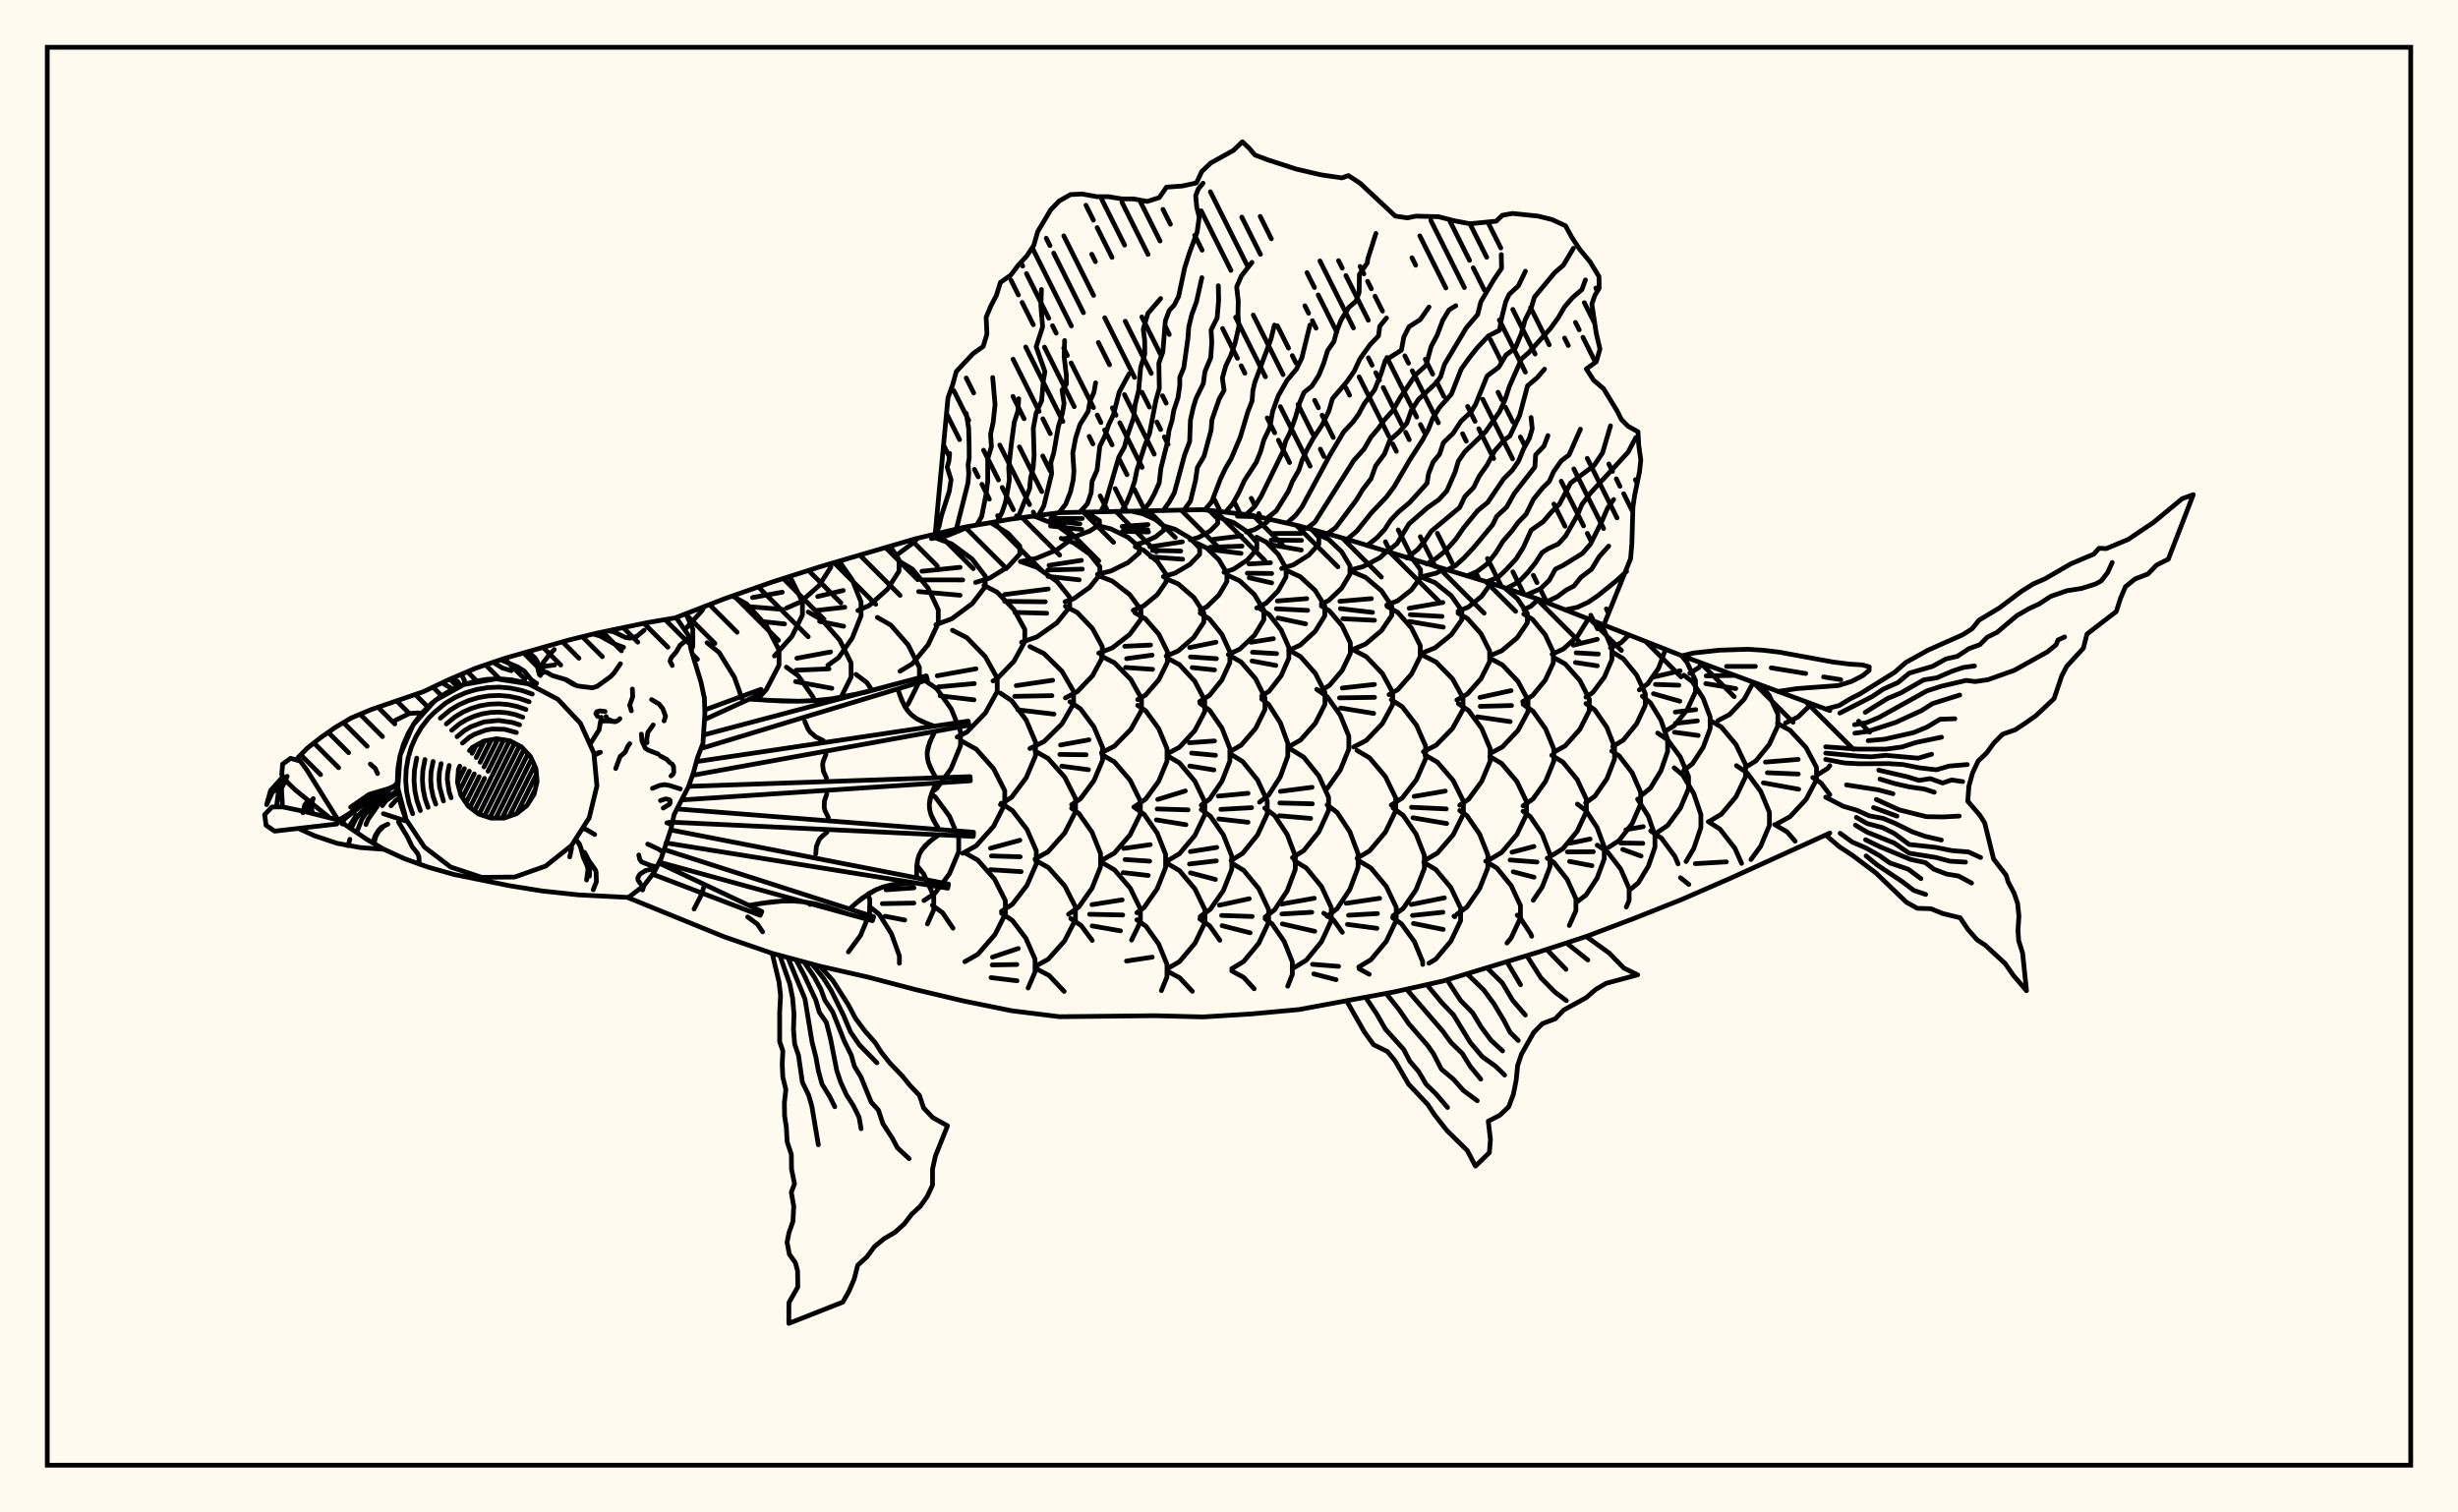 <svg xmlns="http://www.w3.org/2000/svg" width="520" height="320"><rect x="0" y="0" width="520" height="320" fill="floralwhite"/><rect x="10" y="10" width="500" height="300" stroke="black" stroke-width="1" fill="none"/><path stroke="black" stroke-width="1" fill="none" stroke-linecap="round" stroke-linejoin="round" d="
M 143.06 130.65 153.22 126.7 163.35 123.15 173.48 119.91 193.74 113.97 203.87 111.57 214 109.81 224.13 108.47 254.53 107.83 264.66 108.98 274.79 111.26 284.92 114.08 315.31 123.34 325.45 126.79 355.84 138.75 387.11 150.34 
M 387.11 176.26 365.97 185.87 355.84 190.28 345.71 194.31 335.58 198.14 325.45 201.45 305.18 207.59 295.05 209.85 274.79 213.6 264.66 214.53 254.53 215.16 244.4 214.9 224.13 215.11 214 213.85 203.87 211.79 193.74 209.39 183.61 206.73 173.48 204.43 163.35 201.7 153.22 198.21 132.95 189.95 
M 146.23 137.54 146.57 136.78 146.57 133.13 145.12 129.85 
M 144.85 133.26 148.56 129.14 148.96 128.36 
M 157.19 148.44 155.38 143.31 152.12 138.04 149.57 135.98 
M 160.18 148.03 162.11 145.92 164.81 140.73 164.81 137.52 162.11 132.33 157.92 127.75 154.92 126.1 
M 171.4 191.37 171.31 191.03 
M 163.84 138.78 167.53 134.65 169.76 130.13 169.76 127.33 167.53 122.8 166.86 122.02 
M 159.2 126.43 165.49 125.3 
M 158.56 128.36 165.52 128.93 
M 160.87 131.47 165.98 132.01 
M 172.3 148.22 172 147.47 168.83 142.93 166.36 141.15 
M 171.36 191.37 171.63 191.09 
M 166.39 128.66 169.41 127.32 173.28 123.89 175.77 120 175.77 119.25 
M 177.92 147.53 180.05 143.25 180.05 140.26 177.64 135.43 173.9 131.16 170.99 129.49 
M 168.58 139.27 175.71 137.94 
M 168.43 141.8 175.37 141.51 
M 168.31 144.21 175.98 145.63 
M 183.95 193.34 184.01 190.27 183.57 189.22 
M 175.13 140.77 177.4 139.15 180.29 135 182.16 130.29 182.16 127.38 180.29 122.68 177.55 118.75 
M 172.98 126.21 178.38 124.93 
M 172.77 129.15 178.73 128.47 
M 173.39 131.47 178.47 132.5 
M 184.51 146.09 183.37 144.39 181.08 142.68 
M 186.18 193.73 186 193.44 183.97 191.83 
M 181.49 129.18 183.9 128.1 187.72 124.7 190.19 120.84 190.19 118.45 188.36 115.59 
M 191.52 149.63 192.13 148.93 194.5 144.17 194.5 141.22 192.13 136.46 188.46 132.26 185.6 130.62 
M 196.76 168.97 196.9 168.49 
M 196.2 195.48 197.54 192.51 197.54 189.61 195.41 184.92 193.96 183.09 
M 187.44 188.26 193.35 187.85 
M 186.66 191.19 193.33 191.07 
M 187.22 193.85 191.4 194.66 
M 189.31 117.53 189.82 117.34 193.43 114.69 194.04 113.9 
M 190.4 142.01 193.01 140.44 196.35 136.4 198.5 131.84 198.5 129.01 196.35 124.44 193.01 120.41 190.4 118.83 
M 197.24 167.48 198.17 166.84 201.23 162.59 203.2 157.77 203.2 154.79 201.23 149.97 198.17 145.71 195.78 144.05 
M 195.46 190.55 197.83 188.95 200.87 184.85 202.82 180.2 202.82 177.33 200.87 172.69 197.83 168.59 197.03 168.04 
M 201.62 196.38 199.42 193.13 197.25 191.53 
M 197.04 113.96 200.61 113.24 205.29 111.32 
M 197.99 132.17 201.35 130.92 205.66 127.73 208.44 124.12 208.44 121.89 205.66 118.28 201.35 115.09 197.99 113.84 
M 195.03 120.87 203.11 120.03 
M 194.84 122.69 203.67 122.7 
M 194.34 125.17 203.11 125.94 
M 202.49 155.94 204.55 154.89 208.45 150.86 210.97 146.31 210.97 143.49 208.45 138.94 204.55 134.92 201.5 133.35 
M 198.27 142.98 206.47 141.5 
M 198.53 145.33 206.12 144.63 
M 198.89 147.22 206.05 148.07 
M 203.67 180.54 206.53 178.94 210.2 174.82 212.56 170.17 212.56 167.28 210.2 162.63 206.53 158.51 203.67 156.91 
M 210.49 197.73 212.69 193.35 212.69 190.54 210.4 186 206.86 181.99 204.1 180.42 
M 206.39 123.23 209.4 122.3 213.26 119.92 215.75 117.22 215.75 115.55 213.26 112.85 209.58 110.58 
M 210.07 144.07 210.94 143.61 214.5 139.92 216.8 135.75 216.8 133.16 214.5 128.98 210.94 125.29 208.16 123.85 
M 211.65 170.25 214.04 168.65 217.1 164.54 219.07 159.89 219.07 157.01 217.1 152.36 214.04 148.26 211.65 146.65 
M 211.87 192.82 214.19 191.31 217.26 187.32 219.23 182.8 219.23 180 217.26 175.49 214.19 171.5 211.8 169.94 
M 209.54 179.47 215.76 177.78 
M 209.74 181.1 215.83 181.28 
M 209.54 184.01 216.02 184.42 
M 217.02 198.5 214.17 194.74 211.89 193.23 
M 215.86 118.82 219.22 118.13 223.53 116.37 226.3 114.36 226.3 113.12 223.53 111.12 219.22 109.35 218.53 109.21 
M 216.11 135.89 219.39 134.74 223.59 131.78 226.3 128.43 226.3 126.35 223.59 123 219.39 120.05 216.11 118.89 
M 212.53 125.79 221.76 124.62 
M 212.53 127.23 221.14 127.33 
M 214.7 129.57 221.45 129.75 
M 217.89 158.37 220.86 156.9 224.67 153.15 227.12 148.9 227.12 146.27 224.67 142.03 220.86 138.28 217.89 136.81 
M 214.99 145.06 222.7 143.93 
M 214.66 147.33 222.54 147.18 
M 215.32 150.18 222.97 151.09 
M 218.96 181.76 221.72 180.21 225.25 176.23 227.53 171.73 227.53 168.94 225.25 164.43 221.72 160.46 218.96 158.9 
M 225.2 199.09 227.51 194.6 227.51 191.87 225.26 187.44 221.78 183.54 219.06 182.02 
M 224.81 114.03 227.32 113.56 230.53 112.36 232.6 111.01 232.6 110.17 230.53 108.82 229.23 108.33 
M 222.32 109.7 228.96 109.7 
M 222.79 110.19 228.46 110.84 
M 222.24 111.29 228.85 112.02 
M 225.33 127.31 227.13 126.68 230.5 124.29 232.68 121.59 232.68 119.92 230.5 117.22 227.13 114.84 224.49 113.9 
M 221.93 119.61 228.78 118.56 
M 221.66 120.6 228.97 120.41 
M 221.7 121.95 228.31 122.68 
M 225.39 147.66 227.9 146.34 231.12 142.97 233.19 139.15 233.19 136.79 231.12 132.97 227.9 129.59 225.39 128.28 
M 226.71 170.25 228.58 169 231.43 165.17 233.26 160.83 233.26 158.14 231.43 153.8 228.58 149.97 226.35 148.47 
M 224.37 157.62 230.37 156.53 
M 224.22 159.62 229.77 159.69 
M 224.62 162.1 230.27 162.85 
M 226.05 193.44 228.24 191.88 231.03 187.9 232.83 183.39 232.83 180.6 231.03 176.09 228.24 172.11 226.71 171.02 
M 231.06 198.97 228.72 195.82 226.51 194.34 
M 232.17 121.51 235.02 120.81 238.66 119.02 241.01 116.98 241.01 115.72 238.66 113.69 235.02 111.9 232.17 111.19 
M 232.43 138.19 235.31 137.08 238.99 134.23 241.37 131.01 241.37 129.01 238.99 125.79 235.31 122.94 232.43 121.83 
M 233.02 159.26 235.75 157.87 239.24 154.32 241.49 150.29 241.49 147.8 239.24 143.77 235.75 140.22 233.02 138.83 
M 233.13 182 235.75 180.49 239.09 176.6 241.25 172.2 241.25 169.48 239.09 165.08 235.75 161.19 233.13 159.67 
M 239.39 198.89 241.26 195.05 241.26 192.33 239.12 187.93 235.78 184.04 233.18 182.52 
M 231.01 191.4 237.4 190.39 
M 230.51 193.44 237.52 193.59 
M 231.05 195.9 237.03 196.94 
M 240.17 115.19 241.77 114.82 244.46 113.59 246.2 112.19 246.2 111.33 244.46 109.93 241.77 108.7 239.66 108.22 
M 237.4 111.38 242.86 110.98 
M 237.79 111.89 242.81 112.07 
M 237.47 112.41 242.96 112.56 
M 239.73 129.12 241.96 128.19 244.83 125.82 246.68 123.14 246.68 121.48 244.83 118.79 241.96 116.42 240.17 115.68 
M 240.68 148.02 242.31 147.09 245.14 143.83 246.96 140.14 246.96 137.86 245.14 134.17 242.31 130.92 240.1 129.65 
M 237.94 136.74 243.41 136.48 
M 238.34 139.35 243.74 138.61 
M 238.11 141.22 243.83 141.62 
M 240.25 170.51 242.39 169.05 245.13 165.29 246.89 161.04 246.89 158.41 245.13 154.16 242.39 150.4 240.68 149.23 
M 240.5 193.12 242.04 192.01 244.81 188.04 246.59 183.54 246.59 180.76 244.81 176.26 242.04 172.29 239.87 170.74 
M 237.72 179.51 243.34 178.71 
M 238.01 181.86 243.22 182.2 
M 237.61 184.63 242.92 185.23 
M 244.51 198.88 242.41 195.94 240.5 194.61 
M 246.1 122 248.58 121.27 251.75 119.4 253.79 117.28 253.79 115.97 251.75 113.85 248.58 111.98 246.1 111.24 
M 243.27 115.7 250.13 114.64 
M 243.81 116.46 249.79 116.59 
M 243.43 117.82 250.19 118.32 
M 246.71 138.82 249.27 137.71 252.55 134.86 254.67 131.63 254.67 129.63 252.55 126.4 249.27 123.55 246.71 122.44 
M 247 159.46 249.53 158.09 252.77 154.57 254.86 150.59 254.86 148.13 252.77 144.15 249.53 140.63 247 139.26 
M 246.97 182.14 249.52 180.63 252.78 176.76 254.88 172.38 254.88 169.66 252.78 165.28 249.52 161.41 246.97 159.9 
M 244.92 169.14 250.76 167.35 
M 244.8 171.15 251.35 171.35 
M 244.64 173.47 250.89 174.49 
M 253.06 199.04 254.91 195.18 254.91 192.47 252.8 188.08 249.53 184.2 246.97 182.69 
M 251.79 114.21 253.66 113.67 256.06 112.3 257.61 110.74 257.61 109.78 256.06 108.22 255.58 107.95 
M 253.91 129.06 255.27 128.41 257.87 125.89 259.55 123.05 259.55 121.29 257.87 118.44 255.27 115.93 253.24 114.95 
M 253.79 148.42 255.85 147.15 258.48 143.88 260.18 140.19 260.18 137.9 258.48 134.2 255.85 130.94 253.91 129.73 
M 251.68 137.01 257.25 135.88 
M 251.85 138.99 257.34 139.36 
M 252.22 141.24 256.94 141.74 
M 254.13 170.35 255.9 169.07 258.51 165.29 260.19 161 260.19 158.35 258.51 154.06 255.9 150.28 253.86 148.8 
M 251.61 157.15 256.93 156.77 
M 252.09 159.33 257.14 159.8 
M 251.7 162.07 256.81 162.9 
M 253.91 193.92 256.06 192.37 258.81 188.41 260.59 183.92 260.59 181.13 258.81 176.64 256.06 172.68 254.13 171.29 
M 251.83 180.18 257.41 179.29 
M 251.64 182.8 257.32 182.14 
M 251.84 184.67 257.13 186.07 
M 258.07 198.94 255.92 195.89 253.83 194.42 
M 258.95 121.09 260.95 120.43 263.95 118.44 265.89 116.19 265.89 114.79 263.95 112.54 260.95 110.55 258.6 109.77 
M 256.75 114.1 262.64 113.39 
M 256.03 115.78 262.76 115.55 
M 256.42 116.32 262.55 117.08 
M 259.85 138.49 262.27 137.35 265.37 134.44 267.37 131.14 267.37 129.1 265.37 125.8 262.27 122.89 259.85 121.76 
M 260.16 159.05 262.56 157.67 265.63 154.12 267.61 150.11 267.61 147.63 265.63 143.61 262.56 140.07 260.16 138.69 
M 260.44 182.07 262.9 180.54 266.05 176.63 268.09 172.21 268.09 169.47 266.05 165.04 262.9 161.13 260.44 159.6 
M 257.73 168.44 264.03 167.84 
M 258.28 171.25 264.78 170.88 
M 257.84 173.27 264.02 173.97 
M 266.75 198.6 268.38 195.15 268.38 192.43 266.31 188.03 263.1 184.14 260.59 182.62 
M 257.97 191.52 264.29 190.15 
M 258.44 193.69 264.9 193.91 
M 258.54 195.85 264.47 197.36 
M 263.67 112.57 265.45 112.03 267.9 110.57 268.58 109.86 
M 261.79 109.21 266.28 109.34 
M 265.85 128.64 267.85 127.62 270.41 125.01 272.07 122.06 272.07 120.23 270.41 117.28 267.85 114.67 265.85 113.66 
M 264.24 119.32 268.77 119.06 
M 263.87 121.28 269.03 121.33 
M 264.27 122.24 269.03 123.33 
M 266.9 147.26 268.5 146.23 271.03 142.97 272.66 139.27 272.66 136.99 271.03 133.29 268.5 130.03 266.52 128.76 
M 264.63 135.89 269.39 135.13 
M 264.97 137.99 270.07 138.29 
M 264.88 139.85 269.91 140.79 
M 266.45 169.73 268.38 168.22 270.85 164.36 272.44 159.98 272.44 157.27 270.85 152.9 268.38 149.03 266.9 147.88 
M 267.64 194.02 269.64 192.51 272.31 188.49 274.03 183.93 274.03 181.11 272.31 176.55 269.64 172.53 267.55 170.96 
M 271.14 198.41 269.11 195.47 267.64 194.4 
M 271.15 120.28 273.68 119.48 276.91 117.43 279 115.12 279 113.68 277.5 112.02 
M 269.09 112.87 275.25 112.86 
M 268.92 114.26 275.33 114.34 
M 268.36 115.16 275.29 116.38 
M 272.62 137.62 275.08 136.48 278.24 133.57 280.27 130.27 280.27 128.23 278.24 124.93 275.08 122.02 272.62 120.88 
M 270.23 127.15 276.45 126.66 
M 270.02 128.81 276.64 129.14 
M 270.36 130.76 276.22 132 
M 272.67 157.97 275.13 156.58 278.27 153.03 280.3 149 280.3 146.5 278.27 142.48 275.13 138.92 272.67 137.53 
M 273.42 181.46 275.82 179.96 279.02 175.98 281.07 171.48 281.07 168.69 279.02 164.19 275.82 160.21 273.33 158.66 
M 270.87 167.44 277.57 166.57 
M 270.76 169.89 277.63 170.07 
M 270.65 172.59 277.28 173.16 
M 280.3 197.66 281.64 194.78 281.64 192.03 279.57 187.57 276.36 183.65 273.85 182.11 
M 271.12 191.28 278.04 190.05 
M 271.19 193.38 277.51 193.01 
M 271.27 195.47 278.14 197.04 
M 276.25 111.8 276.5 111.74 
M 279.54 127.79 281.08 127.06 283.83 124.45 285.59 121.5 285.59 119.68 283.83 116.73 281.08 114.12 278.94 113.11 
M 279.16 146.26 281.25 145.02 283.94 141.84 285.67 138.24 285.67 136.01 283.94 132.41 281.25 129.24 279.54 128.22 
M 280.34 167.14 280.75 166.85 283.54 162.93 285.35 158.49 285.35 155.74 283.54 151.3 280.75 147.38 278.56 145.85 
M 280.76 193.87 282.87 192.26 285.57 188.16 287.31 183.51 287.31 180.64 285.57 175.99 282.87 171.89 280.76 170.29 
M 283.98 197.26 282.16 194.7 280.04 193.21 
M 285.57 120.63 288.37 119.88 291.97 117.98 293.32 116.72 
M 286.23 137.39 288.87 136.28 292.25 133.43 294.43 130.21 294.43 128.21 292.25 124.99 288.87 122.14 286.23 121.03 
M 283.46 127.22 290.13 126.66 
M 283.57 128.78 290.36 129.57 
M 284.08 130.91 290.78 131.24 
M 286.37 158.05 289.04 156.66 292.45 153.09 294.64 149.05 294.64 146.54 292.45 142.5 289.04 138.93 286.37 137.54 
M 283.97 145.57 290.77 144.81 
M 283.37 147.65 290.79 147.54 
M 283.62 149.8 290.61 150.94 
M 287.09 181.59 289.72 180.04 293.08 176.07 295.26 171.58 295.26 168.79 293.08 164.3 289.72 160.33 287.09 158.78 
M 294.78 196 295.38 194.72 295.38 191.98 293.28 187.55 290.01 183.64 287.46 182.11 
M 284.79 191.12 291.87 190.06 
M 285.29 193.64 291.41 193.29 
M 285.06 195.58 291.3 196.41 
M 293.38 128.01 295.68 127.11 298.62 124.79 300.52 122.17 300.52 120.55 299.01 118.47 
M 293.86 146.97 295.7 145.92 298.6 142.63 300.46 138.9 300.46 136.59 298.6 132.86 295.7 129.57 293.44 128.29 
M 294.33 170.34 296.66 168.83 299.66 164.95 301.59 160.55 301.59 157.83 299.66 153.43 296.66 149.54 294.33 148.03 
M 294.7 193.76 296.84 192.22 299.57 188.25 301.33 183.75 301.33 180.97 299.57 176.47 296.84 172.5 294.7 170.95 
M 296.68 195.73 296.47 195.45 294.63 194.19 
M 301.01 121.96 303.79 121.28 305.47 120.44 
M 300.87 138.16 303.57 137.08 307.02 134.29 309.25 131.14 309.25 129.19 307.02 126.04 303.57 123.26 300.87 122.18 
M 298.11 128.69 305.24 127.47 
M 298.36 130.05 305.07 130.42 
M 298.15 131.49 305.34 132.69 
M 301.12 159.05 303.82 157.67 307.28 154.13 309.51 150.11 309.51 147.63 307.28 143.62 303.82 140.08 301.12 138.69 
M 301.45 182.02 304.07 180.51 307.42 176.63 309.59 172.24 309.59 169.52 307.42 165.12 304.07 161.24 301.45 159.73 
M 299.17 168.5 305.76 167.37 
M 298.6 170.8 305.96 171.15 
M 298.91 173.02 306.05 174.24 
M 309 193.7 309 192.11 306.93 187.78 303.72 183.95 301.21 182.46 
M 298.57 191.37 305.57 189.96 
M 298.82 193.69 305.25 193.01 
M 299.02 195.38 299.07 195.39 
M 308.46 129.33 310.64 128.45 313.47 126.14 315.3 123.54 315.3 123.34 
M 308.21 148.09 310.44 146.83 313.3 143.61 315.14 139.97 315.14 137.71 313.3 134.06 310.44 130.85 308.46 129.73 
M 308.81 170.37 310.69 169.1 313.46 165.32 315.25 161.04 315.25 158.39 313.46 154.12 310.69 150.34 308.52 148.87 
M 308.24 193.42 310.34 191.9 313.02 188.01 314.76 183.6 314.76 180.88 313.02 176.47 310.34 172.58 308.81 171.48 
M 307.76 193.96 307.59 193.84 
M 315.14 138.77 317.71 137.68 321 134.9 323.12 131.76 323.12 129.81 321 126.66 318.25 124.34 
M 315.27 159.4 317.84 158.03 321.14 154.54 323.26 150.58 323.26 148.13 321.14 144.17 317.84 140.68 315.27 139.31 
M 313.09 147.56 319.68 146.12 
M 313.16 149.45 319.77 149.27 
M 312.55 151.67 319.48 152.67 
M 315.18 181.84 317.68 180.36 320.89 176.57 322.95 172.28 322.95 169.62 320.89 165.33 317.68 161.54 315.18 160.06 
M 321.42 191.09 319.7 187.38 316.67 183.66 314.3 182.2 
M 322.36 128.96 323.83 128.29 325.47 126.81 
M 322.14 148.43 324.22 147.17 326.89 143.92 328.61 140.24 328.61 137.97 326.89 134.29 324.22 131.05 322.36 129.92 
M 322.21 170.5 324.31 169.04 326.98 165.3 328.71 161.07 328.71 158.44 326.98 154.21 324.31 150.47 322.21 149.01 
M 324.36 190.48 326.27 187.66 327.91 183.4 327.91 180.77 326.27 176.51 323.72 172.75 322.21 171.64 
M 319.87 180.31 324.51 179.09 
M 319.47 181.95 325.16 182.39 
M 320.13 184.45 324.53 185.6 
M 328.36 138.41 330.75 137.31 333.81 134.51 335.78 131.33 335.78 130.89 
M 328.71 159.16 331.13 157.8 334.23 154.31 336.23 150.36 336.23 147.92 334.23 143.97 331.13 140.48 328.71 139.12 
M 328.28 181.01 330.64 179.57 333.66 175.88 335.61 171.7 335.61 169.11 333.66 164.93 330.64 161.24 328.28 159.8 
M 332.72 188.66 331.55 186.06 328.69 182.44 327.32 181.57 
M 335.51 147.5 336.95 146.54 339.42 143.24 341.02 139.51 341.02 137.2 339.42 133.47 338.22 131.86 
M 332.83 136.51 337.91 135.26 
M 333.45 138.12 338.14 138.39 
M 333.29 140.17 337.91 140.87 
M 335.44 169.88 337.41 168.45 339.94 164.78 341.56 160.62 341.56 158.05 339.94 153.9 337.41 150.23 335.51 148.85 
M 336.57 187.78 337.88 185.77 339.39 181.7 339.39 179.18 337.88 175.11 335.54 171.52 333.71 170.12 
M 332.19 178.39 336.39 177.52 
M 331.58 180.25 337.08 180.21 
M 332.06 182.26 336.79 183.16 
M 340.69 137.08 342.94 135.99 344.57 134.4 
M 341.18 157.95 343.4 156.6 346.24 153.13 348.08 149.2 348.08 146.76 346.24 142.83 343.4 139.36 341.18 138.01 
M 340.37 179.24 342.53 177.84 345.3 174.23 347.08 170.14 347.08 167.61 345.3 163.52 342.53 159.91 340.98 158.9 
M 343.75 185.9 342.86 183.86 340.07 180.23 337.9 178.81 
M 346.8 145.96 348.58 144.68 350.87 141.39 352.34 137.41 
M 347.45 168.14 349.17 166.72 351.37 163.1 352.79 158.99 352.79 156.45 351.37 152.34 349.17 148.72 347.45 147.3 
M 347.78 184.81 348.72 183.27 350.11 179.24 350.11 176.75 348.72 172.72 346.44 169.07 
M 343.97 175.55 347.63 174.9 
M 342.83 178.35 347.55 178.43 
M 343.3 179.72 347.18 181.12 
M 352.28 154.71 354.15 153.57 356.91 150.19 358.69 146.37 358.69 144 356.91 140.17 355.71 138.7 
M 349.84 143.24 355.44 141.93 
M 350.21 144.8 355.17 144.98 
M 349.79 146.77 355.37 148.36 
M 350.68 176.08 352.79 174.65 355.48 171 357.22 166.87 357.22 164.31 355.48 160.17 352.79 156.52 350.68 155.1 
M 355 182.78 354.33 181.19 351.46 177.31 349.21 175.8 
M 357.48 142.45 359.38 141.25 360.1 140.33 
M 356.22 162.99 358.02 161.62 360.31 158.12 361.79 154.15 361.79 151.69 360.31 147.73 358.02 144.22 356.22 142.85 
M 354.41 150.66 358.75 150.14 
M 354.42 153.06 359.09 152.52 
M 354.24 154.92 359.27 155.61 
M 356.69 182.28 358.32 179.53 359.83 175.09 359.83 172.34 358.32 167.9 356 163.98 354.18 162.45 
M 363.45 152.46 365.89 151.18 369.02 147.9 370.94 144.36 
M 361.47 140.95 361.7 140.92 
M 360.95 143 367.05 142.9 
M 360.86 144.63 367.21 145.69 
M 361.76 173.7 364.17 172.26 367.27 168.55 369.27 164.35 369.27 161.75 367.27 157.55 364.17 153.84 361.76 152.4 
M 366.74 179.11 363.87 175.42 361.4 173.84 
M 369.27 162.35 371.47 160.99 374.3 157.5 376.12 153.55 376.12 151.1 374.3 147.15 372.52 144.95 
M 373.37 176.9 374.33 174.62 374.33 171.87 372.48 167.43 369.6 163.52 367.35 161.99 
M 377.73 152.97 380.36 151.71 383.25 148.92 
M 376.03 174.24 378.68 172.8 382.09 169.12 384.29 164.95 384.29 162.36 382.09 158.19 378.68 154.5 376.03 153.07 
M 373.49 161.24 380.41 160.67 
M 373.89 163.49 380.43 163.77 
M 373.05 165.63 380.53 166.99 
M 377.35 175.59 375.43 174.46 
M 384.5 163.94 386.66 162.57 387.11 161.99 
M 387.11 168.14 385.24 165.66 383.5 164.51 
M 135.94 188.3 136.24 187.35 
M 146.83 192.33 148.45 189.18 148.88 187.72 
M 161.33 197.15 160.22 195.52 158.17 194 
M 154.92 126.1 154.92 126.1 
M 175.77 119.25 175.77 119.25 
M 179.48 201.41 182.03 197.94 183.95 193.34 
M 177.55 118.75 177.55 118.75 
M 190.27 203.8 190.27 202.25 188.59 197.57 186.18 193.73 
M 204.1 203.48 206.86 201.91 210.49 197.73 
M 209.58 110.58 209.58 110.58 
M 217.5 209.04 218.97 205.65 218.97 202.95 217.02 198.5 
M 209.95 202.51 215.41 200.68 
M 209.9 204.16 215.13 204.07 
M 209.65 206.84 215.16 207.51 
M 219.06 204.45 221.78 202.93 225.2 199.09 
M 225.13 209.76 221.96 206.4 219.34 205.02 
M 245.7 209.59 246.88 206.69 246.88 204.03 245.12 199.73 244.51 198.88 
M 238.31 203.33 243.76 202.51 
M 246.97 204.96 249.53 203.45 252.8 199.57 253.06 199.04 
M 252.24 209.74 249.57 206.88 247.03 205.51 
M 260.59 204.95 263.1 203.43 266.31 199.55 266.75 198.6 
M 265.32 209.2 263.1 206.79 260.59 205.42 
M 268.58 109.86 268.58 109.86 
M 266.28 109.34 266.28 109.34 
M 272.42 208.66 273.4 206.17 273.4 203.52 271.71 199.25 271.14 198.41 
M 273.85 204.69 276.36 203.16 279.57 199.23 280.3 197.66 
M 277.67 204.03 283.18 204.46 
M 277.93 206.05 282.66 207.28 
M 287.46 204.59 290.01 203.07 293.28 199.15 294.78 196 
M 289.66 206.13 287.54 204.97 
M 300.98 204.06 300.98 203.48 299.22 199.22 296.68 195.73 
M 302.3 203.8 303.72 202.95 306.93 199.13 309 194.79 309 193.7 
M 299.07 195.39 305.32 196.65 
M 318.8 199.53 319.7 198.42 321.66 194.2 321.66 191.59 321.42 191.09 
M 325.47 126.81 325.47 126.81 
M 324.03 198.1 323.83 197.58 321.49 194.02 320.96 193.62 
M 331.99 195.81 333.39 192.69 333.39 190.16 332.72 188.66 
M 338.22 131.86 338.22 131.86 
M 333.71 190.76 335.54 189.36 336.57 187.78 
M 344.57 134.4 344.57 134.4 
M 344.05 191.9 344.65 190.52 344.65 187.98 343.75 185.9 
M 344.88 188.21 346.56 186.82 347.78 184.81 
M 357.28 187.13 355.51 185.71 
M 367.05 142.9 367.05 142.9 
M 368.44 182.67 367.03 179.48 366.74 179.11 
M 358.64 182.73 365.22 182.35 
M 370.42 181.85 372.48 179.05 373.37 176.9 
M 383.25 148.92 383.25 148.92 
M 379.77 177.98 378.08 176.01 377.35 175.59 
M 193.74 113.97 193.74 113.97 
M 197.84 113 200.55 84.17 201.52 81.47 202.32 78.59 205.87 74.8 208 73.3 208.79 70.69 208.62 67.13 209.62 64.73 210.79 62.51 211.64 59.76 213.83 58.21 215.44 56.09 217.23 54.14 218.71 51.9 219.53 49 222.29 44.38 224.08 42.52 226.46 41.17 228.9 41.04 232.03 41.61 234.53 41.62 237.39 42.09 239.77 42.08 242.7 42.62 245.25 41.81 246.77 39.6 250.17 39.35 253.11 38.7 254.26 36.26 256.16 34.47 260.94 31.82 262.82 30 264.25 31.34 265.47 32.78 268.21 33.82 274.22 35.77 279.46 36.99 283.87 37.64 285.25 37.14 287.73 38.76 295.17 45.71 297.73 46.1 299.53 45.73 304.31 45.85 307.7 46.72 310.98 47.34 316.52 46.8 317.82 45.55 319.98 45.16 325.36 45.72 328.3 46.44 331.2 47.78 332.54 50.24 334.19 52.74 336.39 55.4 338.27 58.5 338.31 60.98 337.39 62.52 336.76 64.33 337.67 70.41 338.48 73.85 337.7 76.54 335.6 78.05 337.12 80.42 339.24 82.24 342.1 86.93 343.02 88.76 344.42 90.18 346.52 91.35 346.68 94.19 347.12 97.35 346.84 99.85 345.82 104.75 345.45 107.33 345.23 115.03 344.96 118.19 339.28 132.28 
M 335.58 130.81 335.58 130.8 
M 198.03 112.95 198.61 111.54 199.17 109.1 200.82 103.95 201.2 101.5 200.38 98.84 200.74 97.58 200.9 95.93 
M 202.31 111.94 204.78 102.2 204.95 100.19 204.81 98.31 205.04 96.86 205.02 94.01 204.92 90.55 204.41 87.47 
M 206.63 111.09 207.68 109.27 208.6 104.6 208.95 101.84 208.96 97.05 209.74 94.53 209.56 91.87 210.1 89.4 210.51 85.62 210.01 79.87 
M 210.97 110.33 211.99 108.41 212.7 106.3 213.15 103.89 213.54 101.49 213.39 98.98 213.97 93.82 214.58 89.3 215.33 87.01 215.51 84.36 
M 215.32 109.63 217.82 103.39 218.03 101.08 218.57 99.01 218.77 96.29 218.6 90.61 219.21 87.35 220.36 84.8 220.72 80.55 221.06 78.65 219.2 73.37 220.57 69.17 220.2 64.65 220.32 61.25 
M 219.69 109.06 220.82 107.05 222.48 100.21 222.3 97.92 222.93 95.8 223.9 90.26 224.75 87.49 225.11 85.32 224.68 82.55 225.61 81.23 225.59 79.41 225.13 75.55 225.22 72.05 
M 224.05 108.48 225.44 106.68 226.47 104.07 227.05 101.49 227.19 99.64 226.95 95.87 227.55 92.69 228.46 89.84 230.19 87.06 230.61 84.85 231.42 83.02 231.78 81 
M 228.46 108.35 230.02 106.62 230.83 104.3 231.03 101.84 232.09 99.45 232.67 94.43 233.78 92.16 234.53 89.89 235.56 87.75 236.77 82.96 238.85 79.11 
M 232.86 108.23 233.84 106.46 236.7 96.7 237.87 94.58 238.5 92.2 239.82 88.35 240.14 85.6 240.88 82.67 241.31 77.74 242.19 74.91 242.16 71.99 241.86 69.65 242.84 66.31 245.54 63.16 
M 237.26 108.16 238.31 106.42 239.2 104.3 240.03 101.84 240.5 99.53 242.12 94.47 243.2 91.65 244.55 84.64 245.26 82.19 245.16 76.82 246 74.5 246.54 67.86 247.34 65.72 248.4 64.56 249.33 62.75 250.61 56.72 251.61 53.54 253.26 49.11 253.7 45.92 253.18 43.86 252.95 41.42 253.51 39.97 254.51 38.76 
M 241.67 108.12 243.11 106.5 244.22 104.48 245.23 102.19 245.59 99.1 246.92 93.78 247.32 91.05 247.97 88.89 248.31 86.86 249.21 84.16 249.59 81.5 249.58 79.86 250.43 77.81 251.3 71.68 251.49 69.19 252.1 66.63 253.11 63.88 254.26 58.75 
M 246.07 108.05 247.38 106.17 248.44 104.26 250.6 96.27 251.68 93.39 251.84 88.89 252.45 86.17 253.02 84.32 254.56 81.16 254.91 78.63 256.13 75.7 256.36 72.48 256.21 69.82 257.49 67.27 257.81 63.54 257.74 60.45 
M 250.47 107.93 251.84 106.03 252.92 101.62 253.31 98.91 254.72 96.54 256.21 91.02 256.39 88.83 257.92 84.41 258.96 82.59 258.6 79.99 259.3 77.45 260.36 75.25 261.3 72.55 262.1 69.02 261.9 66.62 261.96 63.73 261.62 60.7 262.62 58.37 264.86 55.51 
M 254.88 107.87 256.35 106.16 258.15 101.42 259.24 99.11 260.47 97.03 262.39 92.48 263.98 87.15 264.88 84.83 265.06 82.58 265.47 80.88 268.89 71.7 269.61 68.78 
M 259.25 108.36 260.74 106.65 262.08 104.25 263.24 101.7 265.76 97.82 266.68 95.55 267.39 93.04 268.63 90.44 269.23 87.04 270.42 83.75 272.28 80.47 274.27 78.1 275.4 75.77 277.13 68.76 
M 263.63 108.86 265.37 107.25 266.74 105.11 271.35 95.67 271.99 93.32 272.86 91.62 274.06 88.3 274.94 85.23 275.86 83.03 277.54 81.69 279 79.4 280.05 76.83 280.85 74.19 282.2 72.26 282.73 70.24 283.69 67.74 285.32 65.07 286.85 63.74 287.53 61.87 287.59 58.05 289.27 55.61 289.35 54.81 291.08 49.39 
M 267.95 109.72 269.99 108.08 272.55 103.97 273.45 101.79 274.78 99.49 275.46 97.38 276.62 94.93 277.79 92.8 279.75 89.84 281.12 86.97 281.89 84.35 284.9 80.81 286.44 78.63 287.69 75.94 289.84 72.93 291.63 71.05 291.89 69.03 293.32 67.28 
M 272.25 110.69 274.08 109.06 275.44 107.26 281.37 96.25 284.24 91.4 286.21 89.3 287.38 87.7 288.65 85.36 290.8 82.48 292.17 79.08 293.07 76.24 296.47 74.09 296.98 71.32 298.08 69.14 300.46 67.62 302.31 64.96 
M 276.52 111.75 278.16 110.48 286.39 97.44 288.56 95.02 290.06 92.44 291.62 90.62 292.74 89.01 294.7 86.81 296.23 84.11 299.47 79.32 301.67 77.32 302.77 73.31 304.05 70.89 305.22 67.76 306.54 65.58 307.98 64.68 
M 280.77 112.93 282.58 111.63 286.94 105.8 288.28 103.59 290.04 101.29 291.03 98.56 292.89 96.05 294.02 93.14 296.03 91.35 297.61 89.56 298.56 86.86 300.07 84.53 303.79 81.05 304.75 79.75 305.59 77.09 310.19 69.38 312.61 66.54 313.28 63.86 316.02 59.18 317.66 56.76 317.6 53.86 
M 285.01 114.11 287.02 112.39 290.11 108.52 293.29 105.18 294.94 102.97 298.15 97.46 300.91 93.16 302.18 90.84 303.1 88.49 304.51 86.24 307.05 83.39 309.12 78.11 310.71 75.87 312.46 73.65 314.87 71.07 317.21 69.88 317.67 67.31 318.54 63.84 319.27 62.28 321.21 60.49 322.71 57.39 
M 289.21 115.43 291.29 113.79 292.91 112.04 294.27 109.97 295.87 108.3 298.22 106.32 301.9 102.25 302.21 100.23 303.21 97.71 304.54 96.12 305.35 93.67 307.4 91.7 309.1 89.1 311.17 87.19 312.14 85.63 314.6 79.55 317.09 77.67 318.59 75.12 320.57 73.64 321.85 70.55 322.64 67.69 323.97 65.05 324.61 62.87 328.9 57.69 330.73 56.11 332.87 52.52 
M 293.41 116.75 295.52 115.04 298.07 110.85 302 107.41 304.4 105.71 306.08 103.87 307.83 99.88 308.52 97.56 309.91 95.55 314.24 91.39 317.25 87.08 318.4 84.59 319.32 81.75 321.88 75.94 323.41 74.6 328.02 69.48 329.7 67.15 330.99 64.92 332.65 63 334.66 61.27 335.4 59.22 
M 297.62 118.05 299.9 116.28 301.5 114.31 302.8 112.39 308.8 107.37 309.9 105.05 311.74 103.17 312.92 100.77 314.63 98.34 316.16 95.46 318.18 93.14 319.43 92.23 321.48 87.91 323.17 81.61 325.16 79.94 326.75 78.11 
M 301.83 119.33 303.79 118.16 305.71 116.62 307.97 114.09 309.66 111.64 312.61 108.04 314.74 106.29 318.1 101.32 319.95 99.47 321.27 97.52 322.3 95.01 323.56 92.71 324.15 90.68 323.9 88.32 
M 306.05 120.61 307.91 119.68 309.71 118.05 311.77 115.85 315.78 111.02 316.63 109.25 318.73 107.29 320.37 104.38 324.71 98.8 324.87 96.24 326.64 94.37 327.47 92.16 
M 310.27 121.86 312.47 120.94 314.55 119.35 316.42 117 317.98 114.49 319.91 112.26 321.1 110.6 322.85 108.8 324.41 105.64 326.39 103.19 327.77 101.84 328.67 99.8 330.31 97.47 331.94 96.25 334.34 90.8 
M 314.5 123.1 316.94 122.15 318.74 120.42 320.76 118.22 322.24 115.87 323.92 112.17 326.48 110.36 328.27 108.27 329.89 106.68 332.27 102.2 337.23 98.5 339.02 95.82 340.71 90.09 
M 318.68 124.49 321.34 123.08 323.28 121.04 324.82 119.1 326.22 116.92 327.51 116.09 329.67 115.09 331.21 113.4 333.69 109.03 334.64 106.76 336.46 104.33 344.43 95.68 346.05 92.59 
M 322.85 125.91 325.92 124.56 327.76 122.76 329.05 120.42 330.65 119.64 334.78 117.08 336.47 115.12 338.95 110.15 340.08 107.52 341.37 105.69 
M 326.99 127.41 329.46 126.25 331.35 124.83 332.98 123.98 334.45 122.14 336.69 120.44 338.33 117.76 340.33 115.54 
M 331.08 129.03 333.69 128.49 335.97 127.43 338.18 125.93 341.97 122.85 344.11 120.89 
M 149.1 150.21 160.98 145.84 161.31 146.65 149.06 152.24 
M 148.87 155.5 195.96 143 196.2 143.85 148.3 158.37 
M 147.33 161.14 204.83 152.57 204.98 153.44 146.5 164.04 
M 145.67 166.38 205.23 164.32 205.28 165.2 144.22 169.25 
M 143.23 171.15 205.96 176.08 205.91 176.96 142.26 173.96 
M 141.89 175.59 200.65 187.05 200.5 187.92 140.9 178.34 
M 140.47 179.73 184.82 193.96 184.57 194.8 139.46 182.41 
M 139.38 182.59 161.17 192.85 160.83 193.66 138.06 184.96 
M 158.54 147.92 165.56 148.33 169.05 148.36 172.53 148.21 175.98 147.85 182.83 146.53 189.62 144.68 
M 189.92 145.75 190.82 148.29 192.1 150.47 192.96 151.35 193.96 152.08 195.1 152.68 197.62 153.64 
M 197.8 154.74 196.71 156.95 196.15 159.14 196.18 160.24 196.41 161.32 196.82 162.41 198 164.57 
M 198.05 165.68 197.06 167.93 196.6 170.16 196.67 171.25 196.94 172.33 197.4 173.4 198.67 175.51 
M 198.6 176.62 196.55 178.13 194.97 179.88 194.45 180.89 194.12 182 193.95 183.19 193.91 185.74 
M 193.72 186.83 190.18 186.99 188.48 187.23 186.85 187.65 185.29 188.26 182.39 190.03 179.68 192.31 
M 179.36 193.37 174.8 191.84 170.2 190.83 167.87 190.63 165.53 190.64 163.17 190.83 158.41 191.55 
M 162.05 148.16 169.05 148.36 172.53 148.21 175.98 147.85 179.41 147.28 186.22 145.64 
M 190.34 147.05 191.39 149.45 192.1 150.47 192.96 151.35 193.96 152.08 196.33 153.19 
M 170.26 152.67 170.94 154.23 171.4 154.9 172.61 155.94 174.15 156.67 
M 197.22 155.84 196.34 158.05 196.15 159.14 196.18 160.24 196.41 161.32 197.37 163.49 
M 174.73 159.63 174.16 161.06 174.03 161.77 174.2 163.19 174.83 164.6 
M 197.52 166.81 196.74 169.05 196.6 170.16 196.67 171.25 196.94 172.33 198 174.45 
M 174.92 167.99 174.41 169.44 174.37 170.87 174.55 171.57 175.24 172.96 
M 197.54 177.35 195.68 178.96 194.97 179.88 194.45 180.89 194.12 182 193.9 184.45 
M 174.94 176.07 173.73 177.12 173.27 177.71 172.71 179.09 172.57 180.68 
M 191.94 186.88 188.48 187.23 186.85 187.65 185.29 188.26 183.8 189.06 181.02 191.14 
M 177.09 192.57 172.51 191.24 170.2 190.83 167.87 190.63 165.53 190.64 160.79 191.15 
M 173.48 204.43 176.19 207.46 179.41 212.51 181.01 215.51 183.04 218.21 185.2 220.66 186.42 222.6 188.27 224.93 190.95 227.72 192.52 229.67 194.5 231.75 195.4 234.42 197.31 236.44 200.45 238.19 197.89 244.59 197.28 247.36 197.28 250.74 196.16 253.13 194.7 255.21 192.86 256.91 191.31 258.94 189.36 260.71 187.02 262.09 184.98 263.77 183.41 265.91 181.46 267.69 180.7 270.64 179.59 273.22 178.31 275.49 166.88 280 166.9 275.61 168.78 272.3 168.73 268.88 168.26 267.14 166.99 265.36 166.51 262.86 166.92 260.77 167.75 258.44 167.92 255.22 167.4 252.26 168.08 250.48 167.45 247.35 167.41 244.24 166.53 241.6 166.35 238.45 165.98 236.07 165.94 233.26 166.25 230.53 165.61 227.9 165.48 225.23 165.61 222.3 164.94 220.42 164.94 214.19 165.13 210.65 164.81 207.77 163.35 201.7 
M 171.78 203.97 174.18 206.92 175.84 209.56 178.41 214.74 179.92 218.32 181.79 221.05 185.51 224.86 
M 170.08 203.51 172.21 206.62 173.65 209.27 174.51 211.62 176.17 214.12 178.62 220.28 180.1 223.28 180.75 225.59 182.12 227.84 184.31 233.2 185.83 234.87 186.79 237.76 188.75 240.76 189.85 242.84 192.33 245.15 
M 168.38 203.05 170.09 206.25 172.56 211.53 173.34 214.19 174.83 216.34 175.69 219.73 177.01 226.46 177.82 228.9 179.06 231.62 180.53 233.93 181.74 236.38 182.16 238.81 
M 166.68 202.6 170.29 211.34 171.8 220.51 172.59 223.6 173.14 226.59 173.9 229.36 175.55 232.05 176.6 234.16 
M 164.97 202.14 167.08 208.17 167.68 211.18 167.97 214.56 167.87 217.81 168.11 220.89 168.92 223.26 169.75 228.99 171.06 231.67 171.75 234.05 173.12 242.21 
M 335.58 198.14 340.43 201.64 343.53 204.82 346.46 206.25 339.78 208.05 337.57 209.35 335.59 211.07 330.83 213.69 329.02 215.56 326.31 216.58 324.46 218.46 321.87 223.04 321.06 225.45 320.75 228.58 320.16 231.53 319.17 234.18 317.28 235.97 314.85 237.22 315.31 241.08 315.08 243.87 312.14 246.72 310.42 243.43 306.13 239.22 303.47 235.84 302.02 233.65 297.99 229.38 295.12 224.43 293.53 222.49 290.57 221.02 288.63 218.32 284.92 211.82 
M 331.39 199.51 335.92 203.11 
M 327.2 200.87 331.29 205.09 
M 323 202.19 325.98 206.88 328.97 209.92 331.37 211.71 
M 318.79 203.48 321.68 208.35 
M 314.57 204.76 317.81 207.95 320.01 211.64 322.69 214.76 
M 310.36 206.03 313.88 209.44 316.03 212.35 318.12 215.83 319.45 218.39 321.2 220.15 
M 306.14 207.3 308.99 211.68 311.53 214.27 313.37 217.32 315.43 220.1 317.88 222.35 
M 301.86 208.33 305.01 212.13 307.49 214.73 311.03 220.54 313.57 223.56 316.37 225.57 318.31 227.46 
M 297.56 209.29 305.18 218.12 306.99 220.6 309.34 222.88 311.07 225.66 313.26 228.32 
M 293.25 210.2 296.1 213.77 298.01 216.57 302.03 221.2 303.26 222.96 304.93 226.21 307.49 228.35 309.6 230.73 312.52 232.89 
M 288.93 211.04 291.27 214.56 293.09 217.74 296.94 222.01 298.25 224.52 300.15 226.75 301.69 229.4 303.8 231.46 306.24 234.32 
M 386.23 150.02 389.09 149.27 391.35 147.89 393.52 146.79 400.84 142.23 403.18 140.17 407.88 137.56 415.23 134.29 417.19 133.05 418.66 131.22 422.98 128.63 427.59 125.15 430.2 123.52 432.62 122.47 438.1 119.29 442.95 117.24 444.05 116 445.6 116.07 450.23 114.13 455.58 110.53 461.63 105.52 464 104.65 458.72 118.3 456.24 119.55 454.41 121.44 451.72 122.47 449.65 124.13 448.58 126.65 447.72 129.37 441.51 134.15 440.75 137.13 437.2 141.01 436.17 143.01 434.55 147.81 430.72 151.41 428.54 152.95 426.35 154.4 423.65 155.35 421.8 157.21 420.3 159.28 418.48 161.03 417.31 163.52 416.53 166.32 416.29 169.52 418.84 172.48 419.87 174.11 421.75 181.74 424.4 185.16 424.82 186.55 426.1 188.99 426.83 191.14 427.11 193.81 426.91 196.86 427.06 199.03 427.89 201.65 428.72 209.61 425.92 206.35 424.21 203.87 419.98 199.97 418.26 198.85 416.33 196.65 414.68 194.18 411.04 193.29 408.5 192.27 405.61 192.17 403.32 190.9 396.84 184.68 391.93 180.99 389.1 179.13 386.23 176.66 
M 389.23 150.87 396.1 147.36 398.38 145.82 401.5 144.42 403.93 142.41 408.84 140.99 411.66 139.42 414.09 138.86 416.52 137.25 418.86 136.39 420.42 134.81 422.51 133.77 426.65 130.27 429.28 128.76 431.37 127.79 433.84 126.18 437.28 124.98 440.37 124.5 443.32 123.56 444.51 122.91 445.88 121.14 446.85 119.01 
M 394.59 150.72 399.28 147.8 402.11 146.62 406.96 143.85 409.77 143.4 412.91 142.03 415.34 141.22 417.71 140.9 
M 392.33 153.33 394.85 152.91 397.56 151.77 407.63 146.18 410.59 145.22 415.97 143.96 417.84 144.2 420.53 143.82 426.12 141.83 433.12 137.93 434.96 136.44 435.38 135.41 436.78 134.76 
M 392.4 155.13 395.04 154.78 401.03 152.85 406.48 150.36 408.84 148.86 414.59 147.05 
M 395.22 156.71 398.65 156.4 404.84 155 407.69 153.82 410.44 152.17 413.56 152.07 
M 386.23 158.01 393.02 158.49 398.97 158.5 402.38 158.04 405.34 157.09 410.74 155.97 
M 386.23 159.34 393.17 159.99 395.88 160.12 398.96 159.81 405.81 160.41 408.64 159.58 
M 386.23 160.67 390.21 161.43 393.44 161.6 399.41 161.56 402.54 161.75 406.03 162.45 409.66 162.87 412.3 162.09 416.18 161.76 
M 397.45 162.95 403.52 164.35 405.96 165.12 408.35 164.74 410.97 165.67 412.88 165.02 415.21 165.37 
M 397.72 164.84 400.74 165.76 403.97 166.5 407.15 166.95 409.21 167.62 
M 390.63 166.07 397.31 167.1 400.46 167.93 
M 396.94 169.14 401.82 171.36 407.54 172.79 411.11 172.84 414.48 172.66 
M 396.35 170.86 401.31 172.67 
M 386.23 168.66 389.93 170.58 392.88 171.45 395.45 172.61 398.39 173.15 401 174.24 404.57 176 407.32 176.96 410.7 177.73 
M 392.73 172.94 394.99 174.24 398.28 175.11 400.71 176.32 403.9 178.67 409.42 179.27 413 179.98 416.42 180.25 419.01 181.43 
M 392.52 174.58 394.99 176.06 400.71 178.36 403.9 180.52 409.51 181.41 412.52 182.21 415.81 182.41 
M 394.67 177.67 397.64 179.12 404.13 181.82 407.33 182.51 409.09 183.89 411.84 184.94 414.33 185.34 417.09 186.83 
M 389.29 176.3 391.85 178.16 394.78 179.43 397.59 181.01 399.83 182.59 403.7 183.9 406.38 185.9 
M 394.78 181.09 397.07 182.96 402.46 186.55 404.89 188.4 407.39 189.24 
M 355.84 138.75 358.3 138.16 363.8 137.56 369.73 137.37 372.97 137.57 376.45 137.99 387.67 140.05 391.18 140.5 393.98 140.68 395.45 141.09 395.41 141.87 394.03 142.97 391.71 144.17 388.9 145.05 380.15 145.69 376.1 146.3 
M 365.25 141 371.35 140.99 
M 374.71 141.3 382.02 142.5 
M 385.79 143.22 389.42 143.8 
M 62.73 160.8 63.05 160.28 64.97 158.33 67.73 156.14 70.82 153.98 74.25 151.93 78.55 150.12 89.56 146.35 94.75 143.89 100.56 141.4 106.84 139.27 120.05 135.49 126.23 133.97 136.85 131.75 143.06 130.69 145.55 134.28 146.24 137.61 148.31 144.38 149.02 147.72 149.12 150.95 148.71 157.3 147.55 160.32 146.73 163.39 145.66 166.42 142.62 172.32 141.94 175.42 139.92 181.5 138.44 184.46 136.3 187.31 132.95 189.88 122.31 189.33 114.62 188.5 107.81 187.4 96.01 185.01 90.52 183.45 85.57 181.68 81.25 179.7 77.6 177.59 71.52 173.49 
M 127.2 151.76 126.73 154.45 124.8 157.5 
M 86.18 173.81 81.11 172.16 
M 69.71 173 62.47 167.13 60.91 165.62 59.6 163.88 59.79 161.67 61.48 160.44 63.52 161.03 64.86 162.82 71.58 173.58 
M 71.26 174.34 58.11 175.85 56.29 174.62 55.99 172.35 57.54 170.74 59.77 170.72 64.2 171.64 71.29 173.43 
M 85.93 173.43 84.16 166.71 84.66 159.77 87.39 153.37 92.05 148.2 98.14 144.83 104.99 143.62 111.86 144.7 118.02 147.95 122.78 153.02 125.64 159.36 126.28 166.29 124.64 173.05 120.89 178.91 115.44 183.24 108.89 185.56 101.93 185.63 95.33 183.44 89.8 179.22 85.93 173.43 
M 85.68 172.84 84.83 170.36 84.29 167.8 84.07 165.19 84.18 162.57 84.61 159.99 85.36 157.48 86.41 155.08 87.75 152.83 89.36 150.76 91.21 148.91 93.28 147.3 95.53 145.96 97.93 144.91 100.44 144.16 103.02 143.73 105.64 143.62 108.25 143.84 110.81 144.38 113.29 145.23 
M 87.3 172.17 86.52 169.89 86.03 167.54 85.83 165.15 85.93 162.75 86.39 160.16 
M 86.55 159.65 87.01 158.08 87.98 155.89 89.21 153.82 90.68 151.93 91.59 151.02 
M 91.85 150.76 94.27 148.76 96.33 147.53 98.53 146.56 100.83 145.88 103.2 145.48 105.6 145.38 107.99 145.58 110.34 146.07 112.61 146.85 
M 88.93 171.49 88.22 169.43 87.77 167.29 87.59 165.12 87.68 162.94 88.16 160.4 
M 93.15 151.95 95.27 150.21 97.14 149.09 99.14 148.22 101.23 147.59 103.38 147.23 105.57 147.14 107.74 147.32 109.88 147.77 111.94 148.48 
M 90.56 170.82 89.92 168.96 89.52 167.04 89.36 165.08 89.44 163.12 89.9 160.7 
M 94.42 153.17 96.26 151.67 97.95 150.66 99.75 149.87 101.63 149.31 103.57 148.99 105.53 148.91 107.49 149.07 109.41 149.47 111.27 150.11 
M 92.19 170.14 91.62 168.49 91.26 166.78 91.12 165.04 91.19 163.3 91.62 161.11 
M 95.56 154.51 97.25 153.12 98.75 152.23 100.35 151.53 102.03 151.03 103.75 150.74 105.49 150.67 107.23 150.81 108.94 151.17 110.59 151.74 
M 93.81 169.47 93 166.53 92.88 165.01 92.94 163.48 93.32 161.56 
M 96.69 155.87 98.25 154.57 99.56 153.79 102.42 152.74 105.46 152.43 108.47 152.87 109.92 153.36 
M 95.44 168.79 95.02 167.56 94.64 164.97 94.69 163.66 95.03 161.96 
M 97.84 157.21 99.24 156.03 100.37 155.36 102.82 154.46 104.11 154.24 106.72 154.3 109.24 154.99 
M 97.49 168.22 96.78 165.53 96.99 162.76 97.27 162.1 
M 99.32 158.82 99.94 158.13 102.38 156.78 105.12 156.3 107.87 156.73 110.33 158.03 112.23 160.06 113.38 162.6 113.63 165.37 112.98 168.07 111.48 170.42 109.3 172.15 106.68 173.08 103.89 173.1 101.25 172.23 99.04 170.54 97.49 168.22 
M 100.7 157.71 99.87 159.38 
M 98.25 162.62 96.79 165.54 
M 102.5 156.76 100.74 160.27 
M 99.29 163.17 97.24 167.27 
M 103.95 156.51 101.57 161.26 
M 100.33 163.74 97.83 168.73 
M 105.35 156.34 102.39 162.26 
M 101.36 164.33 98.59 169.86 
M 106.58 156.53 103.25 163.18 
M 102.5 164.69 99.43 170.83 
M 107.8 156.72 104.14 164.05 
M 103.87 164.58 100.38 171.56 
M 108.86 157.25 101.35 172.26 
M 109.9 157.81 102.49 172.64 
M 110.84 158.58 103.62 173.01 
M 111.7 159.49 104.9 173.09 
M 112.47 160.59 106.23 173.08 
M 113.1 161.98 107.74 172.7 
M 113.49 163.84 109.37 172.09 
M 113.24 166.99 111.7 170.06 
M 63.62 159.7 67.82 163.89 
M 66.41 157.19 71.64 162.43 
M 69.44 154.94 73.75 159.25 
M 72.66 152.88 77.67 157.89 
M 76.18 151.11 80.91 155.85 
M 79.99 149.64 83.52 153.17 
M 83.96 148.33 86.62 150.99 
M 87.87 146.95 90.67 149.74 
M 91.59 145.38 93.57 147.36 
M 95.19 143.7 96.97 145.48 
M 98.89 142.12 101.09 144.31 
M 102.73 140.67 105.81 143.75 
M 106.67 139.32 111.06 143.71 
M 110.77 138.14 113.59 140.96 
M 114.88 136.96 118.63 140.71 
M 119 135.79 122.48 139.27 
M 123.21 134.72 127.43 138.94 
M 127.48 133.71 131.47 137.7 
M 131.85 132.79 134.93 135.87 
M 136.23 131.88 141.29 136.94 
M 140.7 131.07 145.55 135.92 
M 72.28 174 72.93 173.24 78.15 169.12 78.83 168.44 80.49 167.64 82.34 167.07 
M 135.43 186.9 134.98 186.22 134.93 185.7 135.39 184.93 136.63 184.17 138.81 183.72 
M 141.95 164.17 142.35 163.83 142.55 163.38 142.49 162.14 142.17 161.63 
M 130.25 162.6 131.2 160.05 132.25 159.15 132.81 157.9 133.23 157.34 
M 77.42 174.45 77.88 173.33 79.7 170.76 80.49 169.27 81.1 168.81 83.39 167.77 84.22 166.95 
M 82.71 170.49 83.7 169.37 84.69 168.71 
M 72.09 173.87 72.66 173.27 75.16 171.42 
M 141.96 139.24 141.75 139.9 142.22 140.8 
M 80.88 170.45 81.7 169.37 83.62 168.06 84.32 167.31 
M 75.45 176.13 76.56 173.33 77.2 172.31 78.86 170.69 79.97 169.12 80.57 168.59 82.17 167.97 
M 125.81 176.56 123.95 175.46 123.2 175.3 
M 95.7 143.48 96.84 144.22 97.47 145.2 
M 124.09 186.19 124.4 183.92 124.18 183.1 123.41 181.41 122.81 179.2 122.46 178.48 121.74 177.58 
M 88.71 182.8 88.61 181.19 88.32 180.54 87.16 179.09 86.26 177.18 84.3 173.91 
M 125.67 159.72 126.52 159.27 127.03 159.17 
M 135.69 155.32 135.81 156.8 136.52 158.3 137.05 158.67 139.24 159.53 
M 74.18 170.78 78.08 168.08 82.18 166.86 83.38 166.31 83.83 165.91 84.28 164.97 
M 125.5 188.25 126.17 186.56 126.11 184.54 125.98 184.09 124.59 182.1 123.65 180.33 
M 73.78 175.01 75.38 172.48 
M 145.6 135.14 143.86 136.54 143.04 137.97 142.12 139.01 
M 117.32 140.7 115.19 140.97 114.38 141.95 114.24 142.42 114.31 142.92 
M 111.7 137.87 113.18 139.19 113.71 140.06 114.09 142.56 
M 128 150.53 126.91 150.41 126.24 150.59 126.05 150.99 126.42 151.57 
M 140.31 170.97 141.32 170.33 
M 124.69 185.39 124.76 183.99 124.52 183.24 123.6 181.51 122.58 178.57 121.76 177.55 
M 139.72 169.38 140.79 169.02 141.59 169.18 141.77 169.36 141.79 169.8 141.65 170.14 141.32 170.36 
M 138.03 166.8 139.5 166.19 140.54 166.01 141.68 166.2 143.93 166.92 
M 142.23 174.1 141.7 173.97 141.07 174.1 
M 79.26 178.55 79.24 177.96 79.52 176.91 80.17 175.82 80.98 175.03 
M 120.53 181.3 120.91 179.49 120.88 178.92 
M 105.92 139.58 109.57 141.14 110.91 141.98 112.4 143.84 113.52 144.59 
M 136.26 133.35 134.74 134.62 133.32 135.02 132.32 134.87 129.76 133.64 128.57 133.48 
M 127.17 152.56 128.8 152.54 130.15 152.71 130.77 152.42 131.14 152.05 
M 89.4 151.15 88.57 150.83 86.62 150.95 83.69 152.38 
M 135.14 180.9 135.34 181.82 135.73 182.36 137.69 183.13 138.96 183.42 
M 133.78 145.79 133.85 147.42 133.22 149.18 133.56 150.39 
M 121.6 144.82 119.88 143.83 116.84 142.93 115.64 142.24 115.24 142.19 114.65 142.42 
M 131.25 140.43 129.91 142.38 129.23 143.11 126.34 145.2 125.35 145.53 122.21 145.14 121.25 144.78 119.59 143.76 
M 125.68 159.84 126.75 159.28 
M 78.87 178.32 79.38 176.81 80.09 175.66 80.7 175.03 82.05 174.37 
M 74.26 175.33 75.36 173.13 76.17 172.11 78.64 169.83 79.3 168.96 79.97 168.36 80.8 167.93 
M 138.19 153.37 137.05 154.97 136.81 156.49 136.88 157.13 
M 111.48 137.93 112.57 138.77 113.44 139.85 113.77 140.69 113.9 141.98 114.15 142.78 
M 128.22 151.58 128.28 151.91 128.56 152.15 129.61 152.6 130.09 152.62 
M 71.89 173.36 73.95 172.12 79.2 168.11 81.94 167.2 83.74 166.24 
M 97.61 142.67 98.25 143.97 98.28 144.81 
M 93.66 144.57 96.09 145.97 
M 137.84 148.02 139.39 148.92 140.2 149.92 140.8 151.51 140.49 152.52 
M 111.21 138.01 111.79 138.36 113.1 139.66 113.58 140.61 114.07 142.64 
M 78.34 161.66 79.4 162.6 79.87 163.67 
M 139.72 159.97 141.03 160.64 141.77 161.41 
M 131.92 136.96 129.83 136.17 127.02 134.59 125.52 134.15 
M 104.33 140.12 106.27 141.32 108.19 141.9 
M 142.14 174.51 141.43 174.21 
M 137.02 178.59 139.26 179.62 140.29 180.31 
M 117.26 137.42 116.17 138.56 114.54 140.7 114.19 141.81 114.22 142.79 
M 71.35 173.19 72.39 174.33 
M 65.2 169.32 64.43 170.38 64.1 171.96 64.78 170.76 66.04 169.99 
M 59.9 164.28 57.24 167.27 56.41 170.24 57.59 167.66 60.68 165.32 
M 71.28 173.66 72.68 173.71 
M 64.9 171.82 65.28 170.23 66.27 168.96 65.81 170.25 66.09 172.13 
M 58.48 170.73 59.02 166.8 60.75 164.24 59.55 166.82 59.77 170.72 
M 63.14 175.28 66.49 176.81 71.32 178.43 76.2 179.32 81.25 179.7 
M 73.64 178.94 74.01 177.57 
M 146.46 138.38 147.56 139.49 
M 145.01 129.89 151.25 136.13 
M 150.09 127.92 155.94 133.77 
M 155.21 126 164.69 135.48 
M 160.43 124.17 170.99 134.73 
M 165.7 122.39 174.33 131.02 
M 171.04 120.69 177.89 127.54 
M 176.46 119.06 185.27 127.86 
M 181.94 117.49 190.42 125.97 
M 187.38 115.88 194.15 122.65 
M 192.8 114.25 198.3 119.76 
M 198.45 112.85 205.9 120.31 
M 204.16 111.52 212.91 120.28 
M 210.16 110.47 220.35 120.67 
M 216.24 109.51 224.18 117.45 
M 222.47 108.69 232.44 118.66 
M 229.16 108.33 235.57 114.74 
M 236.04 108.17 244.64 116.76 
M 243.02 108.1 248.63 113.71 
M 249.91 107.95 257.88 115.92 
M 257.14 108.12 267.58 118.57 
M 265.15 109.09 271.29 115.23 
M 274.25 111.14 283.04 119.93 
M 283.97 113.82 292.24 122.09 
M 294.2 117 304.38 127.18 
M 304.35 120.1 313.97 129.73 
M 314.35 123.06 320.64 129.35 
M 324.98 126.64 334.15 135.81 
M 336.6 131.22 343.02 137.63 
M 348.28 135.85 355.64 143.21 
M 359.64 140.16 366.88 147.4 
M 370.86 144.33 379.34 152.81 
M 382.06 148.49 392.09 158.52 
M 393.2 152.58 395.53 154.91 
M 199.61 94.16 200.79 96.52 
M 200.24 87.49 203 93.01 
M 206.15 99.31 206.94 100.89 
M 207.73 102.46 209.3 105.61 
M 211.05 109.1 211.61 110.23 
M 201.78 82.64 204.93 88.94 
M 208.08 95.25 211.24 101.55 
M 212.02 103.13 214.39 107.85 
M 215.03 109.14 215.28 109.64 
M 204.41 79.98 205.99 83.13 
M 211.5 94.16 217.81 106.77 
M 218.6 108.35 219 109.15 
M 215.66 94.55 220.39 104.01 
M 214.29 83.87 216.65 88.59 
M 220.59 96.47 222.16 99.62 
M 214.32 76 219.83 87.03 
M 220.62 88.61 222.19 91.76 
M 216.99 73.41 224.86 89.17 
M 232.74 104.93 234.38 108.21 
M 213.87 59.25 215.45 62.41 
M 216.23 63.98 218.6 68.71 
M 220.96 73.44 227.26 86.04 
M 230.42 92.34 231.2 93.92 
M 235.93 103.37 238.32 108.15 
M 215.97 55.52 216.36 56.31 
M 217.15 57.88 221.87 67.34 
M 222.66 68.91 223.45 70.49 
M 225.03 73.64 225.81 75.21 
M 226.6 76.79 231.33 86.24 
M 232.12 87.82 232.91 89.4 
M 233.69 90.97 235.27 94.12 
M 236.84 97.27 238.42 100.43 
M 240 103.58 242.26 108.11 
M 218.38 52.41 226.65 68.96 
M 235.32 86.29 236.1 87.86 
M 236.89 89.44 241.62 98.89 
M 221.33 50.4 222.12 51.97 
M 222.91 53.55 229.21 66.16 
M 232.36 72.46 234.73 77.19 
M 237.88 83.49 244.18 96.09 
M 225.05 49.9 231.35 62.5 
M 233.71 67.23 240.02 79.84 
M 241.59 82.99 243.17 86.14 
M 244.74 89.29 245.53 90.87 
M 246.32 92.44 247.11 94.02 
M 230.96 53.79 231.74 55.36 
M 238.05 67.97 243.56 79 
M 245.93 83.73 246.71 85.3 
M 256.96 105.79 258.18 108.24 
M 229.74 43.43 231.32 46.58 
M 232.1 48.15 235.25 54.46 
M 241.56 67.06 245.5 74.94 
M 261.25 106.46 262.39 108.72 
M 232.8 41.62 237.92 51.86 
M 246.59 69.19 247.37 70.77 
M 264.71 105.43 265.5 107.01 
M 266.31 108.64 266.73 109.48 
M 237.36 42.8 242.87 53.83 
M 241.08 42.33 245.41 50.99 
M 246.03 44.3 247.61 47.45 
M 258.64 69.51 261.79 75.81 
M 262.58 77.39 263.36 78.96 
M 268.09 88.42 269.67 91.57 
M 270.45 93.14 272.82 97.87 
M 252.74 49.78 254.31 52.93 
M 261.4 67.12 267.71 79.72 
M 270.86 86.03 277.16 98.63 
M 254.11 44.6 260.41 57.21 
M 265.14 66.66 271.44 79.27 
M 274.6 85.57 277.75 91.88 
M 279.32 95.03 280.11 96.6 
M 256.06 40.57 263.94 56.33 
M 270.24 68.93 272.6 73.66 
M 273.39 75.24 274.18 76.81 
M 278.12 84.69 278.91 86.27 
M 279.69 87.84 282.06 92.57 
M 293.09 114.63 294.28 117.02 
M 262.71 45.94 266.65 53.81 
M 295.8 112.12 298.97 118.46 
M 266.6 45.79 268.96 50.52 
M 276.05 64.7 276.84 66.27 
M 277.63 67.85 278.41 69.43 
M 284.72 82.03 285.51 83.61 
M 300.48 113.55 303.64 119.88 
M 276.5 57.68 278.08 60.83 
M 278.87 62.4 282.81 70.28 
M 287.53 79.74 293.84 92.34 
M 294.62 93.92 295.41 95.49 
M 304.08 112.83 307.23 119.13 
M 279.24 55.21 286.33 69.39 
M 289.48 75.7 290.27 77.27 
M 291.05 78.85 291.84 80.42 
M 292.63 82 296.57 89.88 
M 297.36 91.45 298.14 93.03 
M 312.44 121.63 312.95 122.65 
M 283.17 55.15 283.96 56.73 
M 284.74 58.3 289.47 67.76 
M 293.41 75.64 299.71 88.24 
M 300.5 89.82 301.29 91.39 
M 314.68 118.18 317.67 124.15 
M 287.74 56.37 288.53 57.95 
M 289.32 59.52 290.11 61.1 
M 290.89 62.67 292.47 65.82 
M 297.2 75.28 297.98 76.85 
M 298.77 78.43 304.29 89.46 
M 320.05 120.98 322.44 125.77 
M 301.53 76.01 303.1 79.16 
M 303.89 80.74 305.47 83.89 
M 309.41 91.77 310.19 93.34 
M 324.38 121.71 325.16 123.28 
M 325.95 124.86 327.28 127.52 
M 310.48 85.99 312.05 89.14 
M 312.84 90.71 315.99 97.02 
M 298.71 54.53 299.5 56.11 
M 313.68 84.47 319.99 97.08 
M 336.53 130.17 337.97 133.04 
M 300.37 49.9 305.88 60.93 
M 316.91 82.99 317.7 84.57 
M 318.49 86.15 320.06 89.3 
M 321.64 92.45 322.43 94.02 
M 328.73 106.63 331.09 111.36 
M 339.83 128.83 340.29 129.76 
M 302.7 46.65 309.8 60.84 
M 315.31 71.87 317.67 76.59 
M 330.28 101.81 335.01 111.26 
M 335.8 112.84 336.58 114.41 
M 306.55 46.42 310.89 55.09 
M 311.67 56.66 314.04 61.39 
M 317.19 67.7 322.7 78.73 
M 332.95 99.21 339.25 111.82 
M 310.97 47.34 314.52 54.43 
M 320.03 65.46 324.76 74.91 
M 335.79 96.97 342.09 109.58 
M 314.74 46.95 317.5 52.47 
M 323.8 65.07 327.74 72.95 
M 340.35 98.16 341.14 99.74 
M 341.93 101.31 342.71 102.89 
M 343.5 104.47 345.41 108.28 
M 330.99 71.52 331.78 73.1 
M 345.97 101.48 346.37 102.28 
M 333.3 68.21 334.09 69.78 
M 334.88 71.36 337.53 76.66 
M 335.17 64.03 337.34 68.36 
M 337.6 60.94 337.93 61.62 
"/></svg>